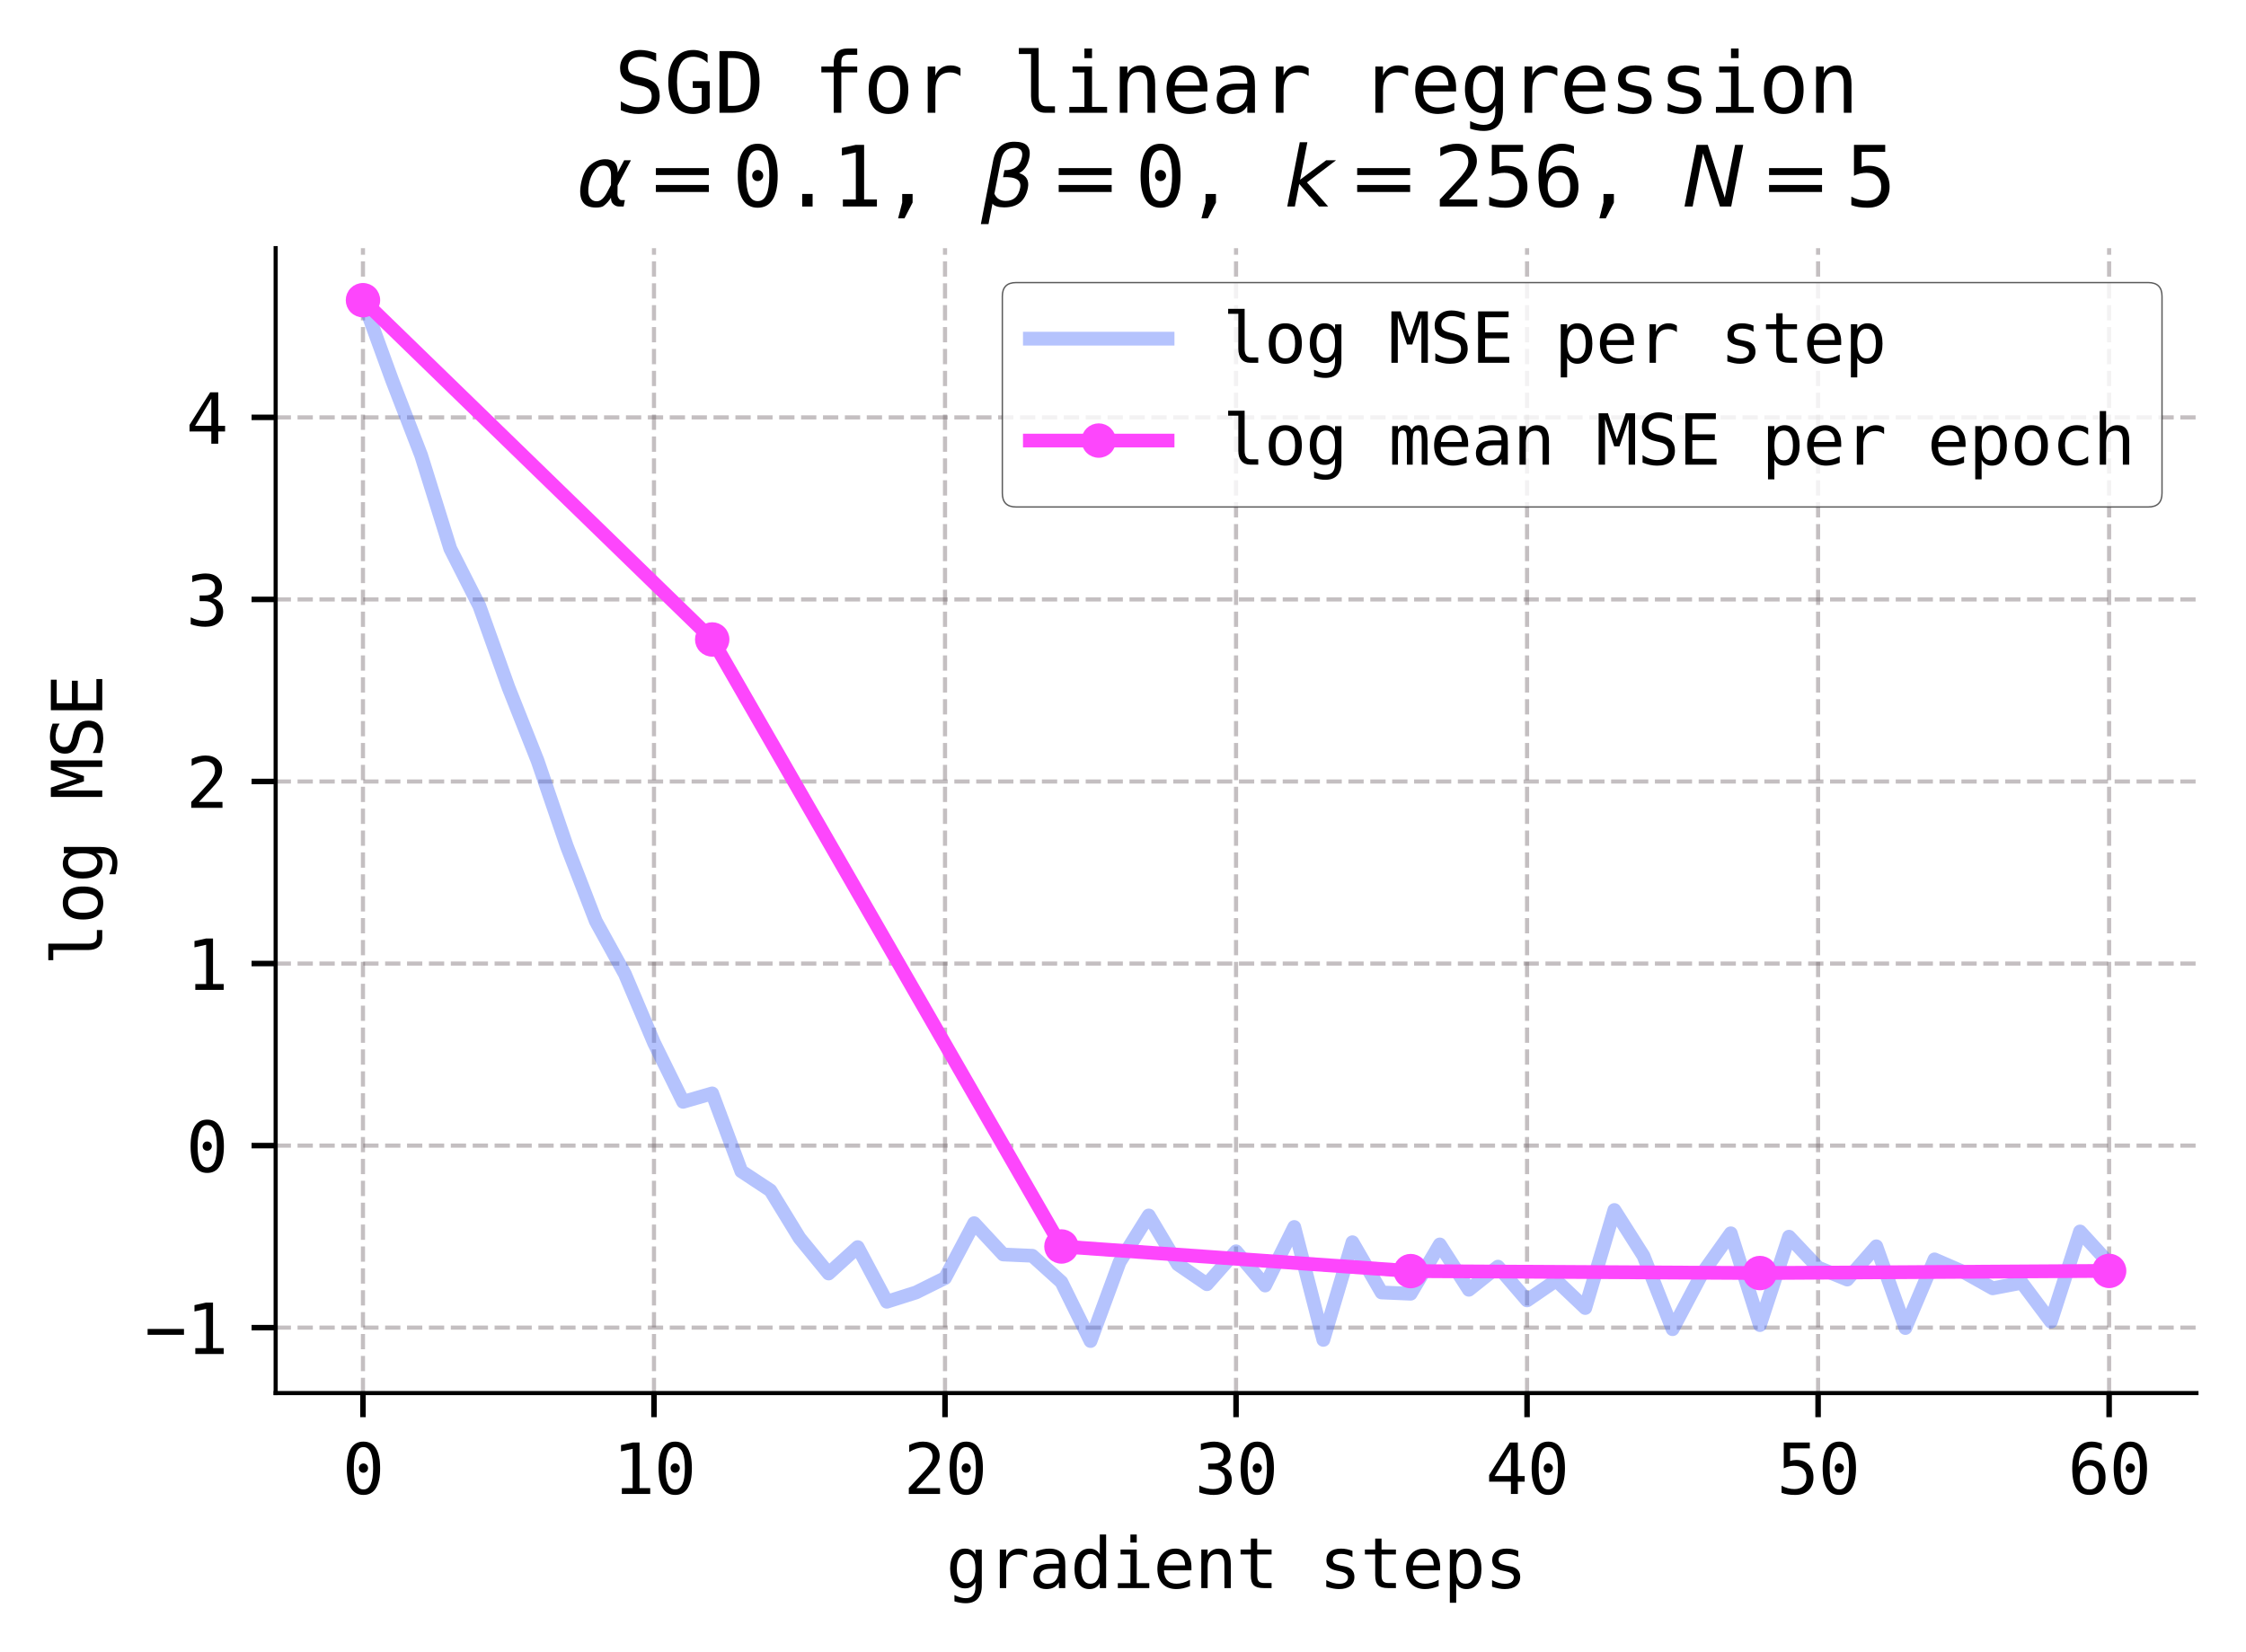 <?xml version="1.0" encoding="utf-8" standalone="no"?>
<!DOCTYPE svg PUBLIC "-//W3C//DTD SVG 1.1//EN"
  "http://www.w3.org/Graphics/SVG/1.1/DTD/svg11.dtd">
<svg xmlns:xlink="http://www.w3.org/1999/xlink" width="326.241pt" height="240.046pt" viewBox="0 0 326.241 240.046" xmlns="http://www.w3.org/2000/svg" version="1.1">
 <defs>
  <style type="text/css">*{stroke-linejoin: round; stroke-linecap: butt}</style>
 </defs>
 <g id="figure_1">
  <g id="patch_1">
   <path d="M 0 240.046 
L 326.241 240.046 
L 326.241 0 
L 0 0 
z
" style="fill: #ffffff"/>
  </g>
  <g id="axes_1">
   <g id="patch_2">
    <path d="M 40.041 202.368 
L 319.041 202.368 
L 319.041 36.048 
L 40.041 36.048 
z
" style="fill: #ffffff"/>
   </g>
   <g id="matplotlib.axis_1">
    <g id="xtick_1">
     <g id="line2d_1">
      <path d="M 52.722 202.368 
L 52.722 36.048 
" clip-path="url(#pe42e004ea6)" style="fill: none; stroke-dasharray: 2.22,0.96; stroke-dashoffset: 0; stroke: #6c6066; stroke-opacity: 0.4; stroke-width: 0.6"/>
     </g>
     <g id="line2d_2">
      <defs>
       <path id="m87cecf246a" d="M 0 0 
L 0 3.5 
" style="stroke: #000000; stroke-width: 0.8"/>
      </defs>
      <g>
       <use xlink:href="#m87cecf246a" x="52.722" y="202.368" style="stroke: #000000; stroke-width: 0.8"/>
      </g>
     </g>
     <g id="text_1">
      <!-- 0 -->
      <g transform="translate(49.712 217.02) scale(0.1 -0.1)">
       <defs>
        <path id="DejaVuSansMono-30" d="M 1509 2344 
Q 1509 2516 1629 2641 
Q 1750 2766 1919 2766 
Q 2094 2766 2219 2641 
Q 2344 2516 2344 2344 
Q 2344 2169 2220 2047 
Q 2097 1925 1919 1925 
Q 1744 1925 1626 2044 
Q 1509 2163 1509 2344 
z
M 1925 4250 
Q 1484 4250 1267 3775 
Q 1050 3300 1050 2328 
Q 1050 1359 1267 884 
Q 1484 409 1925 409 
Q 2369 409 2586 884 
Q 2803 1359 2803 2328 
Q 2803 3300 2586 3775 
Q 2369 4250 1925 4250 
z
M 1925 4750 
Q 2672 4750 3055 4137 
Q 3438 3525 3438 2328 
Q 3438 1134 3055 521 
Q 2672 -91 1925 -91 
Q 1178 -91 797 521 
Q 416 1134 416 2328 
Q 416 3525 797 4137 
Q 1178 4750 1925 4750 
z
" transform="scale(0.016)"/>
       </defs>
       <use xlink:href="#DejaVuSansMono-30"/>
      </g>
     </g>
    </g>
    <g id="xtick_2">
     <g id="line2d_3">
      <path d="M 94.995 202.368 
L 94.995 36.048 
" clip-path="url(#pe42e004ea6)" style="fill: none; stroke-dasharray: 2.22,0.96; stroke-dashoffset: 0; stroke: #6c6066; stroke-opacity: 0.4; stroke-width: 0.6"/>
     </g>
     <g id="line2d_4">
      <g>
       <use xlink:href="#m87cecf246a" x="94.995" y="202.368" style="stroke: #000000; stroke-width: 0.8"/>
      </g>
     </g>
     <g id="text_2">
      <!-- 10 -->
      <g transform="translate(88.975 217.02) scale(0.1 -0.1)">
       <defs>
        <path id="DejaVuSansMono-31" d="M 844 531 
L 1825 531 
L 1825 4097 
L 769 3859 
L 769 4434 
L 1819 4666 
L 2450 4666 
L 2450 531 
L 3419 531 
L 3419 0 
L 844 0 
L 844 531 
z
" transform="scale(0.016)"/>
       </defs>
       <use xlink:href="#DejaVuSansMono-31"/>
       <use xlink:href="#DejaVuSansMono-30" x="60.205"/>
      </g>
     </g>
    </g>
    <g id="xtick_3">
     <g id="line2d_5">
      <path d="M 137.268 202.368 
L 137.268 36.048 
" clip-path="url(#pe42e004ea6)" style="fill: none; stroke-dasharray: 2.22,0.96; stroke-dashoffset: 0; stroke: #6c6066; stroke-opacity: 0.4; stroke-width: 0.6"/>
     </g>
     <g id="line2d_6">
      <g>
       <use xlink:href="#m87cecf246a" x="137.268" y="202.368" style="stroke: #000000; stroke-width: 0.8"/>
      </g>
     </g>
     <g id="text_3">
      <!-- 20 -->
      <g transform="translate(131.248 217.02) scale(0.1 -0.1)">
       <defs>
        <path id="DejaVuSansMono-32" d="M 1166 531 
L 3309 531 
L 3309 0 
L 475 0 
L 475 531 
Q 1059 1147 1496 1619 
Q 1934 2091 2100 2284 
Q 2413 2666 2522 2902 
Q 2631 3138 2631 3384 
Q 2631 3775 2401 3997 
Q 2172 4219 1772 4219 
Q 1488 4219 1175 4116 
Q 863 4013 513 3803 
L 513 4441 
Q 834 4594 1145 4672 
Q 1456 4750 1759 4750 
Q 2444 4750 2861 4386 
Q 3278 4022 3278 3431 
Q 3278 3131 3139 2831 
Q 3000 2531 2688 2169 
Q 2513 1966 2180 1606 
Q 1847 1247 1166 531 
z
" transform="scale(0.016)"/>
       </defs>
       <use xlink:href="#DejaVuSansMono-32"/>
       <use xlink:href="#DejaVuSansMono-30" x="60.205"/>
      </g>
     </g>
    </g>
    <g id="xtick_4">
     <g id="line2d_7">
      <path d="M 179.541 202.368 
L 179.541 36.048 
" clip-path="url(#pe42e004ea6)" style="fill: none; stroke-dasharray: 2.22,0.96; stroke-dashoffset: 0; stroke: #6c6066; stroke-opacity: 0.4; stroke-width: 0.6"/>
     </g>
     <g id="line2d_8">
      <g>
       <use xlink:href="#m87cecf246a" x="179.541" y="202.368" style="stroke: #000000; stroke-width: 0.8"/>
      </g>
     </g>
     <g id="text_4">
      <!-- 30 -->
      <g transform="translate(173.52 217.02) scale(0.1 -0.1)">
       <defs>
        <path id="DejaVuSansMono-33" d="M 2425 2497 
Q 2884 2375 3128 2064 
Q 3372 1753 3372 1288 
Q 3372 644 2939 276 
Q 2506 -91 1741 -91 
Q 1419 -91 1084 -31 
Q 750 28 428 141 
L 428 769 
Q 747 603 1056 522 
Q 1366 441 1672 441 
Q 2191 441 2469 675 
Q 2747 909 2747 1350 
Q 2747 1756 2469 1995 
Q 2191 2234 1716 2234 
L 1234 2234 
L 1234 2753 
L 1716 2753 
Q 2150 2753 2394 2943 
Q 2638 3134 2638 3475 
Q 2638 3834 2411 4026 
Q 2184 4219 1766 4219 
Q 1488 4219 1191 4156 
Q 894 4094 569 3969 
L 569 4550 
Q 947 4650 1242 4700 
Q 1538 4750 1766 4750 
Q 2447 4750 2855 4408 
Q 3263 4066 3263 3500 
Q 3263 3116 3048 2859 
Q 2834 2603 2425 2497 
z
" transform="scale(0.016)"/>
       </defs>
       <use xlink:href="#DejaVuSansMono-33"/>
       <use xlink:href="#DejaVuSansMono-30" x="60.205"/>
      </g>
     </g>
    </g>
    <g id="xtick_5">
     <g id="line2d_9">
      <path d="M 221.813 202.368 
L 221.813 36.048 
" clip-path="url(#pe42e004ea6)" style="fill: none; stroke-dasharray: 2.22,0.96; stroke-dashoffset: 0; stroke: #6c6066; stroke-opacity: 0.4; stroke-width: 0.6"/>
     </g>
     <g id="line2d_10">
      <g>
       <use xlink:href="#m87cecf246a" x="221.813" y="202.368" style="stroke: #000000; stroke-width: 0.8"/>
      </g>
     </g>
     <g id="text_5">
      <!-- 40 -->
      <g transform="translate(215.793 217.02) scale(0.1 -0.1)">
       <defs>
        <path id="DejaVuSansMono-34" d="M 2297 4091 
L 825 1625 
L 2297 1625 
L 2297 4091 
z
M 2194 4666 
L 2925 4666 
L 2925 1625 
L 3547 1625 
L 3547 1113 
L 2925 1113 
L 2925 0 
L 2297 0 
L 2297 1113 
L 319 1113 
L 319 1709 
L 2194 4666 
z
" transform="scale(0.016)"/>
       </defs>
       <use xlink:href="#DejaVuSansMono-34"/>
       <use xlink:href="#DejaVuSansMono-30" x="60.205"/>
      </g>
     </g>
    </g>
    <g id="xtick_6">
     <g id="line2d_11">
      <path d="M 264.086 202.368 
L 264.086 36.048 
" clip-path="url(#pe42e004ea6)" style="fill: none; stroke-dasharray: 2.22,0.96; stroke-dashoffset: 0; stroke: #6c6066; stroke-opacity: 0.4; stroke-width: 0.6"/>
     </g>
     <g id="line2d_12">
      <g>
       <use xlink:href="#m87cecf246a" x="264.086" y="202.368" style="stroke: #000000; stroke-width: 0.8"/>
      </g>
     </g>
     <g id="text_6">
      <!-- 50 -->
      <g transform="translate(258.066 217.02) scale(0.1 -0.1)">
       <defs>
        <path id="DejaVuSansMono-35" d="M 647 4666 
L 3009 4666 
L 3009 4134 
L 1222 4134 
L 1222 2988 
Q 1356 3038 1492 3061 
Q 1628 3084 1766 3084 
Q 2491 3084 2916 2656 
Q 3341 2228 3341 1497 
Q 3341 759 2895 334 
Q 2450 -91 1678 -91 
Q 1306 -91 998 -41 
Q 691 9 447 109 
L 447 750 
Q 734 594 1025 517 
Q 1316 441 1619 441 
Q 2141 441 2423 716 
Q 2706 991 2706 1497 
Q 2706 1997 2414 2275 
Q 2122 2553 1600 2553 
Q 1347 2553 1106 2495 
Q 866 2438 647 2322 
L 647 4666 
z
" transform="scale(0.016)"/>
       </defs>
       <use xlink:href="#DejaVuSansMono-35"/>
       <use xlink:href="#DejaVuSansMono-30" x="60.205"/>
      </g>
     </g>
    </g>
    <g id="xtick_7">
     <g id="line2d_13">
      <path d="M 306.359 202.368 
L 306.359 36.048 
" clip-path="url(#pe42e004ea6)" style="fill: none; stroke-dasharray: 2.22,0.96; stroke-dashoffset: 0; stroke: #6c6066; stroke-opacity: 0.4; stroke-width: 0.6"/>
     </g>
     <g id="line2d_14">
      <g>
       <use xlink:href="#m87cecf246a" x="306.359" y="202.368" style="stroke: #000000; stroke-width: 0.8"/>
      </g>
     </g>
     <g id="text_7">
      <!-- 60 -->
      <g transform="translate(300.338 217.02) scale(0.1 -0.1)">
       <defs>
        <path id="DejaVuSansMono-36" d="M 3097 4563 
L 3097 3981 
Q 2900 4097 2678 4158 
Q 2456 4219 2216 4219 
Q 1616 4219 1306 3767 
Q 997 3316 997 2438 
Q 1147 2750 1412 2917 
Q 1678 3084 2022 3084 
Q 2697 3084 3067 2670 
Q 3438 2256 3438 1497 
Q 3438 741 3056 325 
Q 2675 -91 1984 -91 
Q 1172 -91 794 492 
Q 416 1075 416 2328 
Q 416 3509 870 4129 
Q 1325 4750 2188 4750 
Q 2419 4750 2650 4701 
Q 2881 4653 3097 4563 
z
M 1972 2591 
Q 1569 2591 1337 2300 
Q 1106 2009 1106 1497 
Q 1106 984 1337 693 
Q 1569 403 1972 403 
Q 2391 403 2603 679 
Q 2816 956 2816 1497 
Q 2816 2041 2603 2316 
Q 2391 2591 1972 2591 
z
" transform="scale(0.016)"/>
       </defs>
       <use xlink:href="#DejaVuSansMono-36"/>
       <use xlink:href="#DejaVuSansMono-30" x="60.205"/>
      </g>
     </g>
    </g>
    <g id="text_8">
     <!-- gradient steps -->
     <g transform="translate(137.398 230.698) scale(0.1 -0.1)">
      <defs>
       <path id="DejaVuSansMono-67" d="M 2681 1778 
Q 2681 2425 2470 2761 
Q 2259 3097 1856 3097 
Q 1434 3097 1212 2761 
Q 991 2425 991 1778 
Q 991 1131 1214 792 
Q 1438 453 1863 453 
Q 2259 453 2470 793 
Q 2681 1134 2681 1778 
z
M 3256 225 
Q 3256 -563 2884 -969 
Q 2513 -1375 1791 -1375 
Q 1553 -1375 1293 -1331 
Q 1034 -1288 775 -1203 
L 775 -634 
Q 1081 -778 1331 -847 
Q 1581 -916 1791 -916 
Q 2256 -916 2468 -662 
Q 2681 -409 2681 141 
L 2681 166 
L 2681 556 
Q 2544 263 2306 119 
Q 2069 -25 1728 -25 
Q 1116 -25 750 465 
Q 384 956 384 1778 
Q 384 2603 750 3093 
Q 1116 3584 1728 3584 
Q 2066 3584 2300 3450 
Q 2534 3316 2681 3034 
L 2681 3488 
L 3256 3488 
L 3256 225 
z
" transform="scale(0.016)"/>
       <path id="DejaVuSansMono-72" d="M 3609 2778 
Q 3425 2922 3234 2987 
Q 3044 3053 2816 3053 
Q 2278 3053 1993 2715 
Q 1709 2378 1709 1741 
L 1709 0 
L 1131 0 
L 1131 3500 
L 1709 3500 
L 1709 2816 
Q 1853 3188 2151 3386 
Q 2450 3584 2859 3584 
Q 3072 3584 3256 3531 
Q 3441 3478 3609 3366 
L 3609 2778 
z
" transform="scale(0.016)"/>
       <path id="DejaVuSansMono-61" d="M 2194 1759 
L 2003 1759 
Q 1500 1759 1245 1582 
Q 991 1406 991 1056 
Q 991 741 1181 566 
Q 1372 391 1709 391 
Q 2184 391 2456 720 
Q 2728 1050 2731 1631 
L 2731 1759 
L 2194 1759 
z
M 3309 1997 
L 3309 0 
L 2731 0 
L 2731 519 
Q 2547 206 2267 57 
Q 1988 -91 1588 -91 
Q 1053 -91 734 211 
Q 416 513 416 1019 
Q 416 1603 808 1906 
Q 1200 2209 1959 2209 
L 2731 2209 
L 2731 2300 
Q 2728 2719 2518 2908 
Q 2309 3097 1850 3097 
Q 1556 3097 1256 3012 
Q 956 2928 672 2766 
L 672 3341 
Q 991 3463 1283 3523 
Q 1575 3584 1850 3584 
Q 2284 3584 2592 3456 
Q 2900 3328 3091 3072 
Q 3209 2916 3259 2686 
Q 3309 2456 3309 1997 
z
" transform="scale(0.016)"/>
       <path id="DejaVuSansMono-64" d="M 2681 3053 
L 2681 4863 
L 3256 4863 
L 3256 0 
L 2681 0 
L 2681 441 
Q 2538 181 2298 45 
Q 2059 -91 1747 -91 
Q 1113 -91 748 401 
Q 384 894 384 1759 
Q 384 2613 750 3098 
Q 1116 3584 1747 3584 
Q 2063 3584 2303 3448 
Q 2544 3313 2681 3053 
z
M 991 1747 
Q 991 1078 1203 737 
Q 1416 397 1831 397 
Q 2247 397 2464 740 
Q 2681 1084 2681 1747 
Q 2681 2413 2464 2755 
Q 2247 3097 1831 3097 
Q 1416 3097 1203 2756 
Q 991 2416 991 1747 
z
" transform="scale(0.016)"/>
       <path id="DejaVuSansMono-69" d="M 800 3500 
L 2272 3500 
L 2272 447 
L 3413 447 
L 3413 0 
L 556 0 
L 556 447 
L 1697 447 
L 1697 3053 
L 800 3053 
L 800 3500 
z
M 1697 4863 
L 2272 4863 
L 2272 4134 
L 1697 4134 
L 1697 4863 
z
" transform="scale(0.016)"/>
       <path id="DejaVuSansMono-65" d="M 3475 1894 
L 3475 1613 
L 984 1613 
L 984 1594 
Q 984 1022 1282 709 
Q 1581 397 2125 397 
Q 2400 397 2700 484 
Q 3000 572 3341 750 
L 3341 178 
Q 3013 44 2708 -23 
Q 2403 -91 2119 -91 
Q 1303 -91 843 398 
Q 384 888 384 1747 
Q 384 2584 834 3084 
Q 1284 3584 2034 3584 
Q 2703 3584 3089 3131 
Q 3475 2678 3475 1894 
z
M 2900 2063 
Q 2888 2569 2661 2833 
Q 2434 3097 2009 3097 
Q 1594 3097 1325 2822 
Q 1056 2547 1006 2059 
L 2900 2063 
z
" transform="scale(0.016)"/>
       <path id="DejaVuSansMono-6e" d="M 3284 2169 
L 3284 0 
L 2706 0 
L 2706 2169 
Q 2706 2641 2540 2862 
Q 2375 3084 2022 3084 
Q 1619 3084 1401 2798 
Q 1184 2513 1184 1978 
L 1184 0 
L 609 0 
L 609 3500 
L 1184 3500 
L 1184 2975 
Q 1338 3275 1600 3429 
Q 1863 3584 2222 3584 
Q 2756 3584 3020 3232 
Q 3284 2881 3284 2169 
z
" transform="scale(0.016)"/>
       <path id="DejaVuSansMono-74" d="M 1919 4494 
L 1919 3500 
L 3225 3500 
L 3225 3053 
L 1919 3053 
L 1919 1153 
Q 1919 766 2066 612 
Q 2213 459 2578 459 
L 3225 459 
L 3225 0 
L 2522 0 
Q 1875 0 1609 259 
Q 1344 519 1344 1153 
L 1344 3053 
L 409 3053 
L 409 3500 
L 1344 3500 
L 1344 4494 
L 1919 4494 
z
" transform="scale(0.016)"/>
       <path id="DejaVuSansMono-20" transform="scale(0.016)"/>
       <path id="DejaVuSansMono-73" d="M 3041 3378 
L 3041 2816 
Q 2794 2959 2544 3031 
Q 2294 3103 2034 3103 
Q 1644 3103 1451 2976 
Q 1259 2850 1259 2591 
Q 1259 2356 1403 2240 
Q 1547 2125 2119 2016 
L 2350 1972 
Q 2778 1891 2998 1647 
Q 3219 1403 3219 1013 
Q 3219 494 2850 201 
Q 2481 -91 1825 -91 
Q 1566 -91 1281 -36 
Q 997 19 666 128 
L 666 722 
Q 988 556 1281 473 
Q 1575 391 1838 391 
Q 2219 391 2428 545 
Q 2638 700 2638 978 
Q 2638 1378 1872 1531 
L 1847 1538 
L 1631 1581 
Q 1134 1678 906 1908 
Q 678 2138 678 2534 
Q 678 3038 1018 3311 
Q 1359 3584 1991 3584 
Q 2272 3584 2531 3532 
Q 2791 3481 3041 3378 
z
" transform="scale(0.016)"/>
       <path id="DejaVuSansMono-70" d="M 1172 441 
L 1172 -1331 
L 594 -1331 
L 594 3500 
L 1172 3500 
L 1172 3053 
Q 1316 3313 1555 3448 
Q 1794 3584 2106 3584 
Q 2741 3584 3102 3093 
Q 3463 2603 3463 1734 
Q 3463 881 3100 395 
Q 2738 -91 2106 -91 
Q 1788 -91 1548 45 
Q 1309 181 1172 441 
z
M 2859 1747 
Q 2859 2416 2648 2756 
Q 2438 3097 2022 3097 
Q 1603 3097 1387 2755 
Q 1172 2413 1172 1747 
Q 1172 1084 1387 740 
Q 1603 397 2022 397 
Q 2438 397 2648 737 
Q 2859 1078 2859 1747 
z
" transform="scale(0.016)"/>
      </defs>
      <use xlink:href="#DejaVuSansMono-67"/>
      <use xlink:href="#DejaVuSansMono-72" x="60.205"/>
      <use xlink:href="#DejaVuSansMono-61" x="120.41"/>
      <use xlink:href="#DejaVuSansMono-64" x="180.615"/>
      <use xlink:href="#DejaVuSansMono-69" x="240.82"/>
      <use xlink:href="#DejaVuSansMono-65" x="301.025"/>
      <use xlink:href="#DejaVuSansMono-6e" x="361.23"/>
      <use xlink:href="#DejaVuSansMono-74" x="421.436"/>
      <use xlink:href="#DejaVuSansMono-20" x="481.641"/>
      <use xlink:href="#DejaVuSansMono-73" x="541.846"/>
      <use xlink:href="#DejaVuSansMono-74" x="602.051"/>
      <use xlink:href="#DejaVuSansMono-65" x="662.256"/>
      <use xlink:href="#DejaVuSansMono-70" x="722.461"/>
      <use xlink:href="#DejaVuSansMono-73" x="782.666"/>
     </g>
    </g>
   </g>
   <g id="matplotlib.axis_2">
    <g id="ytick_1">
     <g id="line2d_15">
      <path d="M 40.041 192.864 
L 319.041 192.864 
" clip-path="url(#pe42e004ea6)" style="fill: none; stroke-dasharray: 2.22,0.96; stroke-dashoffset: 0; stroke: #6c6066; stroke-opacity: 0.4; stroke-width: 0.6"/>
     </g>
     <g id="line2d_16">
      <defs>
       <path id="mf09d8c946f" d="M 0 0 
L -3.5 0 
" style="stroke: #000000; stroke-width: 0.8"/>
      </defs>
      <g>
       <use xlink:href="#mf09d8c946f" x="40.041" y="192.864" style="stroke: #000000; stroke-width: 0.8"/>
      </g>
     </g>
     <g id="text_9">
      <!-- −1 -->
      <g transform="translate(21 196.69) scale(0.1 -0.1)">
       <defs>
        <path id="DejaVuSansMono-2212" d="M 275 2272 
L 3578 2272 
L 3578 1741 
L 275 1741 
L 275 2272 
z
" transform="scale(0.016)"/>
       </defs>
       <use xlink:href="#DejaVuSansMono-2212"/>
       <use xlink:href="#DejaVuSansMono-31" x="60.205"/>
      </g>
     </g>
    </g>
    <g id="ytick_2">
     <g id="line2d_17">
      <path d="M 40.041 166.418 
L 319.041 166.418 
" clip-path="url(#pe42e004ea6)" style="fill: none; stroke-dasharray: 2.22,0.96; stroke-dashoffset: 0; stroke: #6c6066; stroke-opacity: 0.4; stroke-width: 0.6"/>
     </g>
     <g id="line2d_18">
      <g>
       <use xlink:href="#mf09d8c946f" x="40.041" y="166.418" style="stroke: #000000; stroke-width: 0.8"/>
      </g>
     </g>
     <g id="text_10">
      <!-- 0 -->
      <g transform="translate(27.02 170.244) scale(0.1 -0.1)">
       <use xlink:href="#DejaVuSansMono-30"/>
      </g>
     </g>
    </g>
    <g id="ytick_3">
     <g id="line2d_19">
      <path d="M 40.041 139.972 
L 319.041 139.972 
" clip-path="url(#pe42e004ea6)" style="fill: none; stroke-dasharray: 2.22,0.96; stroke-dashoffset: 0; stroke: #6c6066; stroke-opacity: 0.4; stroke-width: 0.6"/>
     </g>
     <g id="line2d_20">
      <g>
       <use xlink:href="#mf09d8c946f" x="40.041" y="139.972" style="stroke: #000000; stroke-width: 0.8"/>
      </g>
     </g>
     <g id="text_11">
      <!-- 1 -->
      <g transform="translate(27.02 143.798) scale(0.1 -0.1)">
       <use xlink:href="#DejaVuSansMono-31"/>
      </g>
     </g>
    </g>
    <g id="ytick_4">
     <g id="line2d_21">
      <path d="M 40.041 113.526 
L 319.041 113.526 
" clip-path="url(#pe42e004ea6)" style="fill: none; stroke-dasharray: 2.22,0.96; stroke-dashoffset: 0; stroke: #6c6066; stroke-opacity: 0.4; stroke-width: 0.6"/>
     </g>
     <g id="line2d_22">
      <g>
       <use xlink:href="#mf09d8c946f" x="40.041" y="113.526" style="stroke: #000000; stroke-width: 0.8"/>
      </g>
     </g>
     <g id="text_12">
      <!-- 2 -->
      <g transform="translate(27.02 117.351) scale(0.1 -0.1)">
       <use xlink:href="#DejaVuSansMono-32"/>
      </g>
     </g>
    </g>
    <g id="ytick_5">
     <g id="line2d_23">
      <path d="M 40.041 87.08 
L 319.041 87.08 
" clip-path="url(#pe42e004ea6)" style="fill: none; stroke-dasharray: 2.22,0.96; stroke-dashoffset: 0; stroke: #6c6066; stroke-opacity: 0.4; stroke-width: 0.6"/>
     </g>
     <g id="line2d_24">
      <g>
       <use xlink:href="#mf09d8c946f" x="40.041" y="87.08" style="stroke: #000000; stroke-width: 0.8"/>
      </g>
     </g>
     <g id="text_13">
      <!-- 3 -->
      <g transform="translate(27.02 90.905) scale(0.1 -0.1)">
       <use xlink:href="#DejaVuSansMono-33"/>
      </g>
     </g>
    </g>
    <g id="ytick_6">
     <g id="line2d_25">
      <path d="M 40.041 60.633 
L 319.041 60.633 
" clip-path="url(#pe42e004ea6)" style="fill: none; stroke-dasharray: 2.22,0.96; stroke-dashoffset: 0; stroke: #6c6066; stroke-opacity: 0.4; stroke-width: 0.6"/>
     </g>
     <g id="line2d_26">
      <g>
       <use xlink:href="#mf09d8c946f" x="40.041" y="60.633" style="stroke: #000000; stroke-width: 0.8"/>
      </g>
     </g>
     <g id="text_14">
      <!-- 4 -->
      <g transform="translate(27.02 64.459) scale(0.1 -0.1)">
       <use xlink:href="#DejaVuSansMono-34"/>
      </g>
     </g>
    </g>
    <g id="text_15">
     <!-- log MSE -->
     <g transform="translate(14.852 140.279) rotate(-90) scale(0.1 -0.1)">
      <defs>
       <path id="DejaVuSansMono-6c" d="M 1997 1269 
Q 1997 881 2139 684 
Q 2281 488 2559 488 
L 3231 488 
L 3231 0 
L 2503 0 
Q 1988 0 1705 331 
Q 1422 663 1422 1269 
L 1422 4447 
L 500 4447 
L 500 4897 
L 1997 4897 
L 1997 1269 
z
" transform="scale(0.016)"/>
       <path id="DejaVuSansMono-6f" d="M 1925 3097 
Q 1488 3097 1263 2756 
Q 1038 2416 1038 1747 
Q 1038 1081 1263 739 
Q 1488 397 1925 397 
Q 2366 397 2591 739 
Q 2816 1081 2816 1747 
Q 2816 2416 2591 2756 
Q 2366 3097 1925 3097 
z
M 1925 3584 
Q 2653 3584 3039 3112 
Q 3425 2641 3425 1747 
Q 3425 850 3040 379 
Q 2656 -91 1925 -91 
Q 1197 -91 812 379 
Q 428 850 428 1747 
Q 428 2641 812 3112 
Q 1197 3584 1925 3584 
z
" transform="scale(0.016)"/>
       <path id="DejaVuSansMono-4d" d="M 269 4666 
L 1113 4666 
L 1919 2291 
L 2731 4666 
L 3578 4666 
L 3578 0 
L 2994 0 
L 2994 4122 
L 2163 1663 
L 1684 1663 
L 850 4122 
L 850 0 
L 269 0 
L 269 4666 
z
" transform="scale(0.016)"/>
       <path id="DejaVuSansMono-53" d="M 3163 4506 
L 3163 3866 
Q 2875 4050 2586 4144 
Q 2297 4238 2003 4238 
Q 1556 4238 1297 4030 
Q 1038 3822 1038 3469 
Q 1038 3159 1208 2996 
Q 1378 2834 1844 2725 
L 2175 2650 
Q 2831 2497 3131 2169 
Q 3431 1841 3431 1275 
Q 3431 609 3018 259 
Q 2606 -91 1819 -91 
Q 1491 -91 1159 -20 
Q 828 50 494 191 
L 494 863 
Q 853 634 1173 528 
Q 1494 422 1819 422 
Q 2297 422 2562 636 
Q 2828 850 2828 1234 
Q 2828 1584 2645 1768 
Q 2463 1953 2009 2053 
L 1672 2131 
Q 1022 2278 728 2575 
Q 434 2872 434 3372 
Q 434 3997 854 4373 
Q 1275 4750 1972 4750 
Q 2241 4750 2537 4689 
Q 2834 4628 3163 4506 
z
" transform="scale(0.016)"/>
       <path id="DejaVuSansMono-45" d="M 616 4666 
L 3384 4666 
L 3384 4134 
L 1247 4134 
L 1247 2753 
L 3291 2753 
L 3291 2222 
L 1247 2222 
L 1247 531 
L 3444 531 
L 3444 0 
L 616 0 
L 616 4666 
z
" transform="scale(0.016)"/>
      </defs>
      <use xlink:href="#DejaVuSansMono-6c"/>
      <use xlink:href="#DejaVuSansMono-6f" x="60.205"/>
      <use xlink:href="#DejaVuSansMono-67" x="120.41"/>
      <use xlink:href="#DejaVuSansMono-20" x="180.615"/>
      <use xlink:href="#DejaVuSansMono-4d" x="240.82"/>
      <use xlink:href="#DejaVuSansMono-53" x="301.025"/>
      <use xlink:href="#DejaVuSansMono-45" x="361.23"/>
     </g>
    </g>
   </g>
   <g id="line2d_27">
    <path d="M 52.722 43.608 
L 56.95 55.215 
L 61.177 66.155 
L 65.404 79.702 
L 69.632 88.041 
L 73.859 99.864 
L 78.086 110.51 
L 82.313 122.873 
L 86.541 133.817 
L 90.768 141.487 
L 94.995 151.475 
L 99.222 160.059 
L 103.45 158.837 
L 107.677 170.142 
L 111.904 172.932 
L 116.132 179.837 
L 120.359 184.999 
L 124.586 181.166 
L 128.813 189.101 
L 133.041 187.759 
L 137.268 185.66 
L 141.495 177.688 
L 145.722 182.236 
L 149.95 182.423 
L 154.177 186.241 
L 158.404 194.808 
L 162.632 183.333 
L 166.859 176.571 
L 171.086 183.662 
L 175.313 186.554 
L 179.541 181.774 
L 183.768 186.743 
L 187.995 178.242 
L 192.222 194.642 
L 196.45 180.459 
L 200.677 187.752 
L 204.904 187.936 
L 209.132 180.78 
L 213.359 187.363 
L 217.586 184.001 
L 221.813 188.903 
L 226.041 186.003 
L 230.268 190.013 
L 234.495 175.774 
L 238.722 182.437 
L 242.95 193.088 
L 247.177 185.105 
L 251.404 179.161 
L 255.632 192.493 
L 259.859 179.653 
L 264.086 184.132 
L 268.313 185.877 
L 272.541 181.049 
L 276.768 192.919 
L 280.995 182.95 
L 285.222 184.782 
L 289.45 187.152 
L 293.677 186.344 
L 297.904 191.992 
L 302.132 178.895 
L 306.359 183.509 
" clip-path="url(#pe42e004ea6)" style="fill: none; stroke: #486afb; stroke-opacity: 0.4; stroke-width: 2; stroke-linecap: square"/>
   </g>
   <g id="line2d_28">
    <path d="M 52.722 43.608 
L 103.45 92.894 
L 154.177 181.072 
L 204.904 184.649 
L 255.632 184.932 
L 306.359 184.62 
" clip-path="url(#pe42e004ea6)" style="fill: none; stroke: #fd46fc; stroke-width: 2; stroke-linecap: square"/>
    <defs>
     <path id="m49e2e133c6" d="M 0 2 
C 0.53 2 1.039 1.789 1.414 1.414 
C 1.789 1.039 2 0.53 2 0 
C 2 -0.53 1.789 -1.039 1.414 -1.414 
C 1.039 -1.789 0.53 -2 0 -2 
C -0.53 -2 -1.039 -1.789 -1.414 -1.414 
C -1.789 -1.039 -2 -0.53 -2 0 
C -2 0.53 -1.789 1.039 -1.414 1.414 
C -1.039 1.789 -0.53 2 0 2 
z
" style="stroke: #fd46fc"/>
    </defs>
    <g clip-path="url(#pe42e004ea6)">
     <use xlink:href="#m49e2e133c6" x="52.722" y="43.608" style="fill: #fd46fc; stroke: #fd46fc"/>
     <use xlink:href="#m49e2e133c6" x="103.45" y="92.894" style="fill: #fd46fc; stroke: #fd46fc"/>
     <use xlink:href="#m49e2e133c6" x="154.177" y="181.072" style="fill: #fd46fc; stroke: #fd46fc"/>
     <use xlink:href="#m49e2e133c6" x="204.904" y="184.649" style="fill: #fd46fc; stroke: #fd46fc"/>
     <use xlink:href="#m49e2e133c6" x="255.632" y="184.932" style="fill: #fd46fc; stroke: #fd46fc"/>
     <use xlink:href="#m49e2e133c6" x="306.359" y="184.62" style="fill: #fd46fc; stroke: #fd46fc"/>
    </g>
   </g>
   <g id="patch_3">
    <path d="M 40.041 202.368 
L 40.041 36.048 
" style="fill: none; stroke: #000000; stroke-width: 0.6; stroke-linejoin: miter; stroke-linecap: square"/>
   </g>
   <g id="patch_4">
    <path d="M 40.041 202.368 
L 319.041 202.368 
" style="fill: none; stroke: #000000; stroke-width: 0.6; stroke-linejoin: miter; stroke-linecap: square"/>
   </g>
   <g id="text_16">
    <!-- SGD for linear regression -->
    <g transform="translate(89.236 16.382) scale(0.12 -0.12)">
     <defs>
      <path id="DejaVuSansMono-47" d="M 3450 384 
Q 3197 150 2880 29 
Q 2563 -91 2194 -91 
Q 1306 -91 812 545 
Q 319 1181 319 2328 
Q 319 3472 819 4111 
Q 1319 4750 2209 4750 
Q 2503 4750 2772 4667 
Q 3041 4584 3291 4416 
L 3291 3769 
Q 3038 4009 2772 4123 
Q 2506 4238 2209 4238 
Q 1594 4238 1286 3761 
Q 978 3284 978 2328 
Q 978 1356 1276 889 
Q 1575 422 2194 422 
Q 2403 422 2561 470 
Q 2719 519 2847 622 
L 2847 1875 
L 2169 1875 
L 2169 2394 
L 3450 2394 
L 3450 384 
z
" transform="scale(0.016)"/>
      <path id="DejaVuSansMono-44" d="M 1363 519 
Q 2159 519 2475 911 
Q 2791 1303 2791 2328 
Q 2791 3363 2477 3755 
Q 2163 4147 1363 4147 
L 1063 4147 
L 1063 519 
L 1363 519 
z
M 1375 4666 
Q 2444 4666 2950 4097 
Q 3456 3528 3456 2328 
Q 3456 1134 2950 567 
Q 2444 0 1375 0 
L 428 0 
L 428 4666 
L 1375 4666 
z
" transform="scale(0.016)"/>
      <path id="DejaVuSansMono-66" d="M 3322 4863 
L 3322 4384 
L 2669 4384 
Q 2359 4384 2239 4257 
Q 2119 4131 2119 3809 
L 2119 3500 
L 3322 3500 
L 3322 3053 
L 2119 3053 
L 2119 0 
L 1544 0 
L 1544 3053 
L 609 3053 
L 609 3500 
L 1544 3500 
L 1544 3744 
Q 1544 4319 1808 4591 
Q 2072 4863 2631 4863 
L 3322 4863 
z
" transform="scale(0.016)"/>
     </defs>
     <use xlink:href="#DejaVuSansMono-53"/>
     <use xlink:href="#DejaVuSansMono-47" x="60.205"/>
     <use xlink:href="#DejaVuSansMono-44" x="120.41"/>
     <use xlink:href="#DejaVuSansMono-20" x="180.615"/>
     <use xlink:href="#DejaVuSansMono-66" x="240.82"/>
     <use xlink:href="#DejaVuSansMono-6f" x="301.025"/>
     <use xlink:href="#DejaVuSansMono-72" x="361.23"/>
     <use xlink:href="#DejaVuSansMono-20" x="421.436"/>
     <use xlink:href="#DejaVuSansMono-6c" x="481.641"/>
     <use xlink:href="#DejaVuSansMono-69" x="541.846"/>
     <use xlink:href="#DejaVuSansMono-6e" x="602.051"/>
     <use xlink:href="#DejaVuSansMono-65" x="662.256"/>
     <use xlink:href="#DejaVuSansMono-61" x="722.461"/>
     <use xlink:href="#DejaVuSansMono-72" x="782.666"/>
     <use xlink:href="#DejaVuSansMono-20" x="842.871"/>
     <use xlink:href="#DejaVuSansMono-72" x="903.076"/>
     <use xlink:href="#DejaVuSansMono-65" x="963.281"/>
     <use xlink:href="#DejaVuSansMono-67" x="1023.486"/>
     <use xlink:href="#DejaVuSansMono-72" x="1083.691"/>
     <use xlink:href="#DejaVuSansMono-65" x="1143.896"/>
     <use xlink:href="#DejaVuSansMono-73" x="1204.102"/>
     <use xlink:href="#DejaVuSansMono-73" x="1264.307"/>
     <use xlink:href="#DejaVuSansMono-69" x="1324.512"/>
     <use xlink:href="#DejaVuSansMono-6f" x="1384.717"/>
     <use xlink:href="#DejaVuSansMono-6e" x="1444.922"/>
    </g>
    <!-- $\alpha=$0.1, $\beta=$0, $k=$256, $N=$5 -->
    <g transform="translate(83.721 30.048) scale(0.12 -0.12)">
     <defs>
      <path id="DejaVuSans-Oblique-3b1" d="M 2619 1628 
L 2622 2350 
Q 2625 3088 2069 3091 
Q 1653 3094 1394 2747 
Q 1069 2319 959 1747 
Q 825 1059 994 731 
Q 1169 397 1547 397 
Q 1966 397 2319 1063 
L 2619 1628 
z
M 2166 3578 
Q 3141 3594 3128 2584 
Q 3128 2584 3616 3500 
L 4128 3500 
L 3119 1603 
L 3109 919 
Q 3109 766 3194 638 
Q 3291 488 3391 488 
L 3669 488 
L 3575 0 
L 3228 0 
Q 2934 0 2722 263 
Q 2622 394 2619 669 
Q 2416 334 2066 50 
Q 1900 -81 1453 -78 
Q 722 -72 456 397 
Q 184 884 353 1747 
Q 534 2675 1009 3097 
Q 1544 3569 2166 3578 
z
" transform="scale(0.016)"/>
      <path id="DejaVuSans-3d" d="M 678 2906 
L 4684 2906 
L 4684 2381 
L 678 2381 
L 678 2906 
z
M 678 1631 
L 4684 1631 
L 4684 1100 
L 678 1100 
L 678 1631 
z
" transform="scale(0.016)"/>
      <path id="DejaVuSansMono-2e" d="M 1528 953 
L 2316 953 
L 2316 0 
L 1528 0 
L 1528 953 
z
" transform="scale(0.016)"/>
      <path id="DejaVuSansMono-2c" d="M 1569 947 
L 2356 947 
L 2356 300 
L 1741 -897 
L 1259 -897 
L 1569 300 
L 1569 947 
z
" transform="scale(0.016)"/>
      <path id="DejaVuSans-Oblique-3b2" d="M 872 216 
L 572 -1331 
L -6 -1331 
L 928 3478 
Q 1206 4903 2538 4903 
Q 3888 4903 3659 3700 
Q 3503 2844 2894 2531 
Q 3713 2250 3553 1416 
Q 3272 -69 1759 -66 
Q 1097 -63 872 216 
z
M 1019 966 
Q 1259 422 1875 425 
Q 2775 425 2966 1406 
Q 3138 2288 1675 2219 
L 1778 2750 
Q 2909 2731 3106 3750 
Q 3241 4438 2509 4434 
Q 1691 4434 1503 3459 
L 1019 966 
z
" transform="scale(0.016)"/>
      <path id="DejaVuSans-Oblique-6b" d="M 1172 4863 
L 1747 4863 
L 1197 2028 
L 3169 3500 
L 3916 3500 
L 1716 1825 
L 3322 0 
L 2625 0 
L 1131 1709 
L 800 0 
L 225 0 
L 1172 4863 
z
" transform="scale(0.016)"/>
      <path id="DejaVuSans-Oblique-4e" d="M 1081 4666 
L 1931 4666 
L 3219 666 
L 4000 4666 
L 4616 4666 
L 3706 0 
L 2853 0 
L 1569 4025 
L 788 0 
L 172 0 
L 1081 4666 
z
" transform="scale(0.016)"/>
     </defs>
     <use xlink:href="#DejaVuSans-Oblique-3b1" transform="translate(0 0.391)"/>
     <use xlink:href="#DejaVuSans-3d" transform="translate(85.4 0.391)"/>
     <use xlink:href="#DejaVuSansMono-30" transform="translate(188.672 0.391)"/>
     <use xlink:href="#DejaVuSansMono-2e" transform="translate(248.877 0.391)"/>
     <use xlink:href="#DejaVuSansMono-31" transform="translate(309.082 0.391)"/>
     <use xlink:href="#DejaVuSansMono-2c" transform="translate(369.287 0.391)"/>
     <use xlink:href="#DejaVuSansMono-20" transform="translate(429.492 0.391)"/>
     <use xlink:href="#DejaVuSans-Oblique-3b2" transform="translate(489.697 0.391)"/>
     <use xlink:href="#DejaVuSans-3d" transform="translate(572.998 0.391)"/>
     <use xlink:href="#DejaVuSansMono-30" transform="translate(676.27 0.391)"/>
     <use xlink:href="#DejaVuSansMono-2c" transform="translate(736.475 0.391)"/>
     <use xlink:href="#DejaVuSansMono-20" transform="translate(796.68 0.391)"/>
     <use xlink:href="#DejaVuSans-Oblique-6b" transform="translate(856.885 0.391)"/>
     <use xlink:href="#DejaVuSans-3d" transform="translate(934.277 0.391)"/>
     <use xlink:href="#DejaVuSansMono-32" transform="translate(1037.549 0.391)"/>
     <use xlink:href="#DejaVuSansMono-35" transform="translate(1097.754 0.391)"/>
     <use xlink:href="#DejaVuSansMono-36" transform="translate(1157.959 0.391)"/>
     <use xlink:href="#DejaVuSansMono-2c" transform="translate(1218.164 0.391)"/>
     <use xlink:href="#DejaVuSansMono-20" transform="translate(1278.369 0.391)"/>
     <use xlink:href="#DejaVuSans-Oblique-4e" transform="translate(1338.574 0.391)"/>
     <use xlink:href="#DejaVuSans-3d" transform="translate(1432.861 0.391)"/>
     <use xlink:href="#DejaVuSansMono-35" transform="translate(1536.133 0.391)"/>
    </g>
   </g>
   <g id="legend_1">
    <g id="patch_5">
     <path d="M 147.594 73.648 
L 312.041 73.648 
Q 314.041 73.648 314.041 71.648 
L 314.041 43.048 
Q 314.041 41.048 312.041 41.048 
L 147.594 41.048 
Q 145.594 41.048 145.594 43.048 
L 145.594 71.648 
Q 145.594 73.648 147.594 73.648 
z
" style="fill: #ffffff; opacity: 0.8; stroke: #333333; stroke-width: 0.2; stroke-linejoin: miter"/>
    </g>
    <g id="line2d_29">
     <path d="M 149.594 49.2 
L 159.594 49.2 
L 169.594 49.2 
" style="fill: none; stroke: #486afb; stroke-opacity: 0.4; stroke-width: 2; stroke-linecap: square"/>
    </g>
    <g id="text_17">
     <!-- log MSE per step -->
     <g transform="translate(177.594 52.7) scale(0.1 -0.1)">
      <use xlink:href="#DejaVuSansMono-6c"/>
      <use xlink:href="#DejaVuSansMono-6f" x="60.205"/>
      <use xlink:href="#DejaVuSansMono-67" x="120.41"/>
      <use xlink:href="#DejaVuSansMono-20" x="180.615"/>
      <use xlink:href="#DejaVuSansMono-4d" x="240.82"/>
      <use xlink:href="#DejaVuSansMono-53" x="301.025"/>
      <use xlink:href="#DejaVuSansMono-45" x="361.23"/>
      <use xlink:href="#DejaVuSansMono-20" x="421.436"/>
      <use xlink:href="#DejaVuSansMono-70" x="481.641"/>
      <use xlink:href="#DejaVuSansMono-65" x="541.846"/>
      <use xlink:href="#DejaVuSansMono-72" x="602.051"/>
      <use xlink:href="#DejaVuSansMono-20" x="662.256"/>
      <use xlink:href="#DejaVuSansMono-73" x="722.461"/>
      <use xlink:href="#DejaVuSansMono-74" x="782.666"/>
      <use xlink:href="#DejaVuSansMono-65" x="842.871"/>
      <use xlink:href="#DejaVuSansMono-70" x="903.076"/>
     </g>
    </g>
    <g id="line2d_30">
     <path d="M 149.594 64 
L 159.594 64 
L 169.594 64 
" style="fill: none; stroke: #fd46fc; stroke-width: 2; stroke-linecap: square"/>
     <g>
      <use xlink:href="#m49e2e133c6" x="159.594" y="64" style="fill: #fd46fc; stroke: #fd46fc"/>
     </g>
    </g>
    <g id="text_18">
     <!-- log mean MSE per epoch -->
     <g transform="translate(177.594 67.5) scale(0.1 -0.1)">
      <defs>
       <path id="DejaVuSansMono-6d" d="M 2113 3144 
Q 2219 3369 2383 3476 
Q 2547 3584 2778 3584 
Q 3200 3584 3373 3257 
Q 3547 2931 3547 2028 
L 3547 0 
L 3022 0 
L 3022 2003 
Q 3022 2744 2939 2923 
Q 2856 3103 2638 3103 
Q 2388 3103 2295 2911 
Q 2203 2719 2203 2003 
L 2203 0 
L 1678 0 
L 1678 2003 
Q 1678 2753 1589 2928 
Q 1500 3103 1269 3103 
Q 1041 3103 952 2911 
Q 863 2719 863 2003 
L 863 0 
L 341 0 
L 341 3500 
L 863 3500 
L 863 3200 
Q 966 3388 1120 3486 
Q 1275 3584 1472 3584 
Q 1709 3584 1867 3475 
Q 2025 3366 2113 3144 
z
" transform="scale(0.016)"/>
       <path id="DejaVuSansMono-63" d="M 3316 178 
Q 3084 44 2839 -23 
Q 2594 -91 2338 -91 
Q 1525 -91 1067 396 
Q 609 884 609 1747 
Q 609 2609 1067 3096 
Q 1525 3584 2338 3584 
Q 2591 3584 2831 3518 
Q 3072 3453 3316 3316 
L 3316 2713 
Q 3088 2916 2858 3006 
Q 2628 3097 2338 3097 
Q 1797 3097 1506 2747 
Q 1216 2397 1216 1747 
Q 1216 1100 1508 748 
Q 1800 397 2338 397 
Q 2638 397 2875 489 
Q 3113 581 3316 775 
L 3316 178 
z
" transform="scale(0.016)"/>
       <path id="DejaVuSansMono-68" d="M 3284 2169 
L 3284 0 
L 2706 0 
L 2706 2169 
Q 2706 2641 2540 2862 
Q 2375 3084 2022 3084 
Q 1619 3084 1401 2798 
Q 1184 2513 1184 1978 
L 1184 0 
L 609 0 
L 609 4863 
L 1184 4863 
L 1184 2975 
Q 1338 3275 1600 3429 
Q 1863 3584 2222 3584 
Q 2756 3584 3020 3232 
Q 3284 2881 3284 2169 
z
" transform="scale(0.016)"/>
      </defs>
      <use xlink:href="#DejaVuSansMono-6c"/>
      <use xlink:href="#DejaVuSansMono-6f" x="60.205"/>
      <use xlink:href="#DejaVuSansMono-67" x="120.41"/>
      <use xlink:href="#DejaVuSansMono-20" x="180.615"/>
      <use xlink:href="#DejaVuSansMono-6d" x="240.82"/>
      <use xlink:href="#DejaVuSansMono-65" x="301.025"/>
      <use xlink:href="#DejaVuSansMono-61" x="361.23"/>
      <use xlink:href="#DejaVuSansMono-6e" x="421.436"/>
      <use xlink:href="#DejaVuSansMono-20" x="481.641"/>
      <use xlink:href="#DejaVuSansMono-4d" x="541.846"/>
      <use xlink:href="#DejaVuSansMono-53" x="602.051"/>
      <use xlink:href="#DejaVuSansMono-45" x="662.256"/>
      <use xlink:href="#DejaVuSansMono-20" x="722.461"/>
      <use xlink:href="#DejaVuSansMono-70" x="782.666"/>
      <use xlink:href="#DejaVuSansMono-65" x="842.871"/>
      <use xlink:href="#DejaVuSansMono-72" x="903.076"/>
      <use xlink:href="#DejaVuSansMono-20" x="963.281"/>
      <use xlink:href="#DejaVuSansMono-65" x="1023.486"/>
      <use xlink:href="#DejaVuSansMono-70" x="1083.691"/>
      <use xlink:href="#DejaVuSansMono-6f" x="1143.896"/>
      <use xlink:href="#DejaVuSansMono-63" x="1204.102"/>
      <use xlink:href="#DejaVuSansMono-68" x="1264.307"/>
     </g>
    </g>
   </g>
  </g>
 </g>
 <defs>
  <clipPath id="pe42e004ea6">
   <rect x="40.041" y="36.048" width="279" height="166.32"/>
  </clipPath>
 </defs>
</svg>